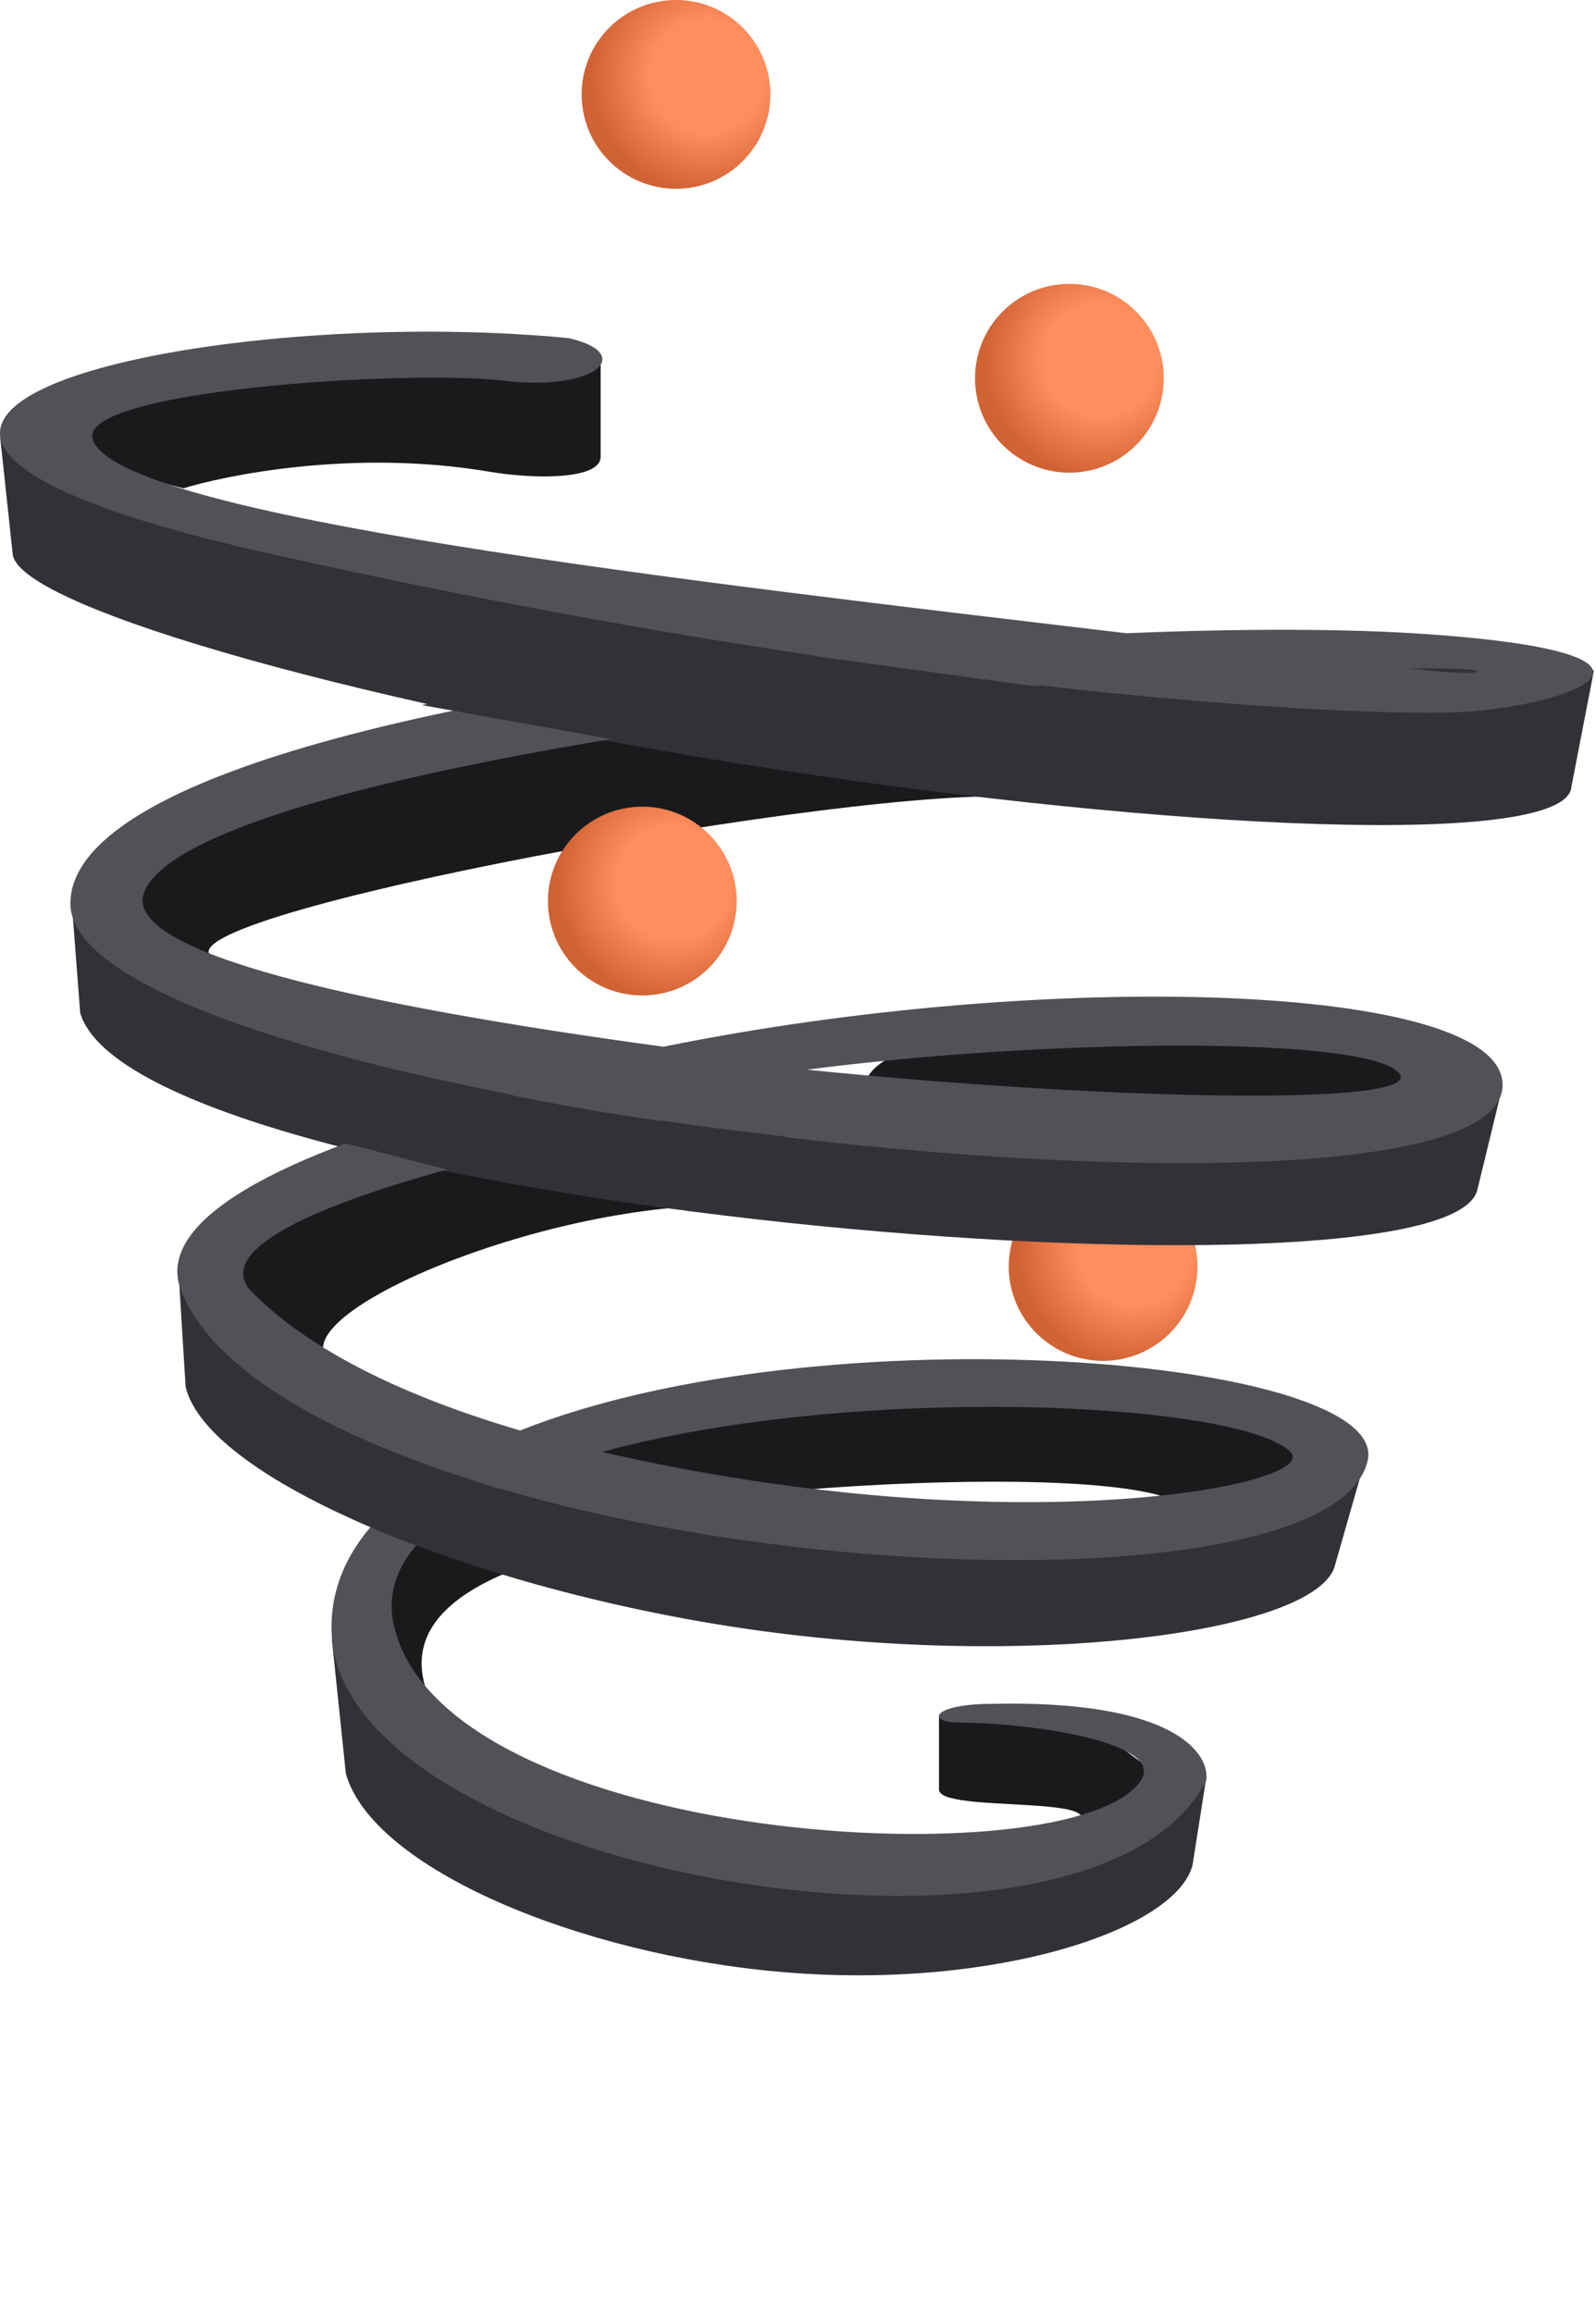 <svg width="568" height="823" viewBox="0 0 568 823" fill="none" xmlns="http://www.w3.org/2000/svg">
<g id="5e8d91fd1ac94987a63482a4_5th_section_funnel 1" clip-path="url(#clip0_1:4)">
<path id="balls" d="M392.584 484.167C374.037 484.167 359.001 469.131 359.001 450.584C359.001 432.036 374.037 417 392.584 417C411.132 417 426.168 432.036 426.168 450.584C426.168 469.131 411.132 484.167 392.584 484.167Z" fill="url(#paint0_radial_1:4)"/>
<path id="balls_2" d="M380.584 168.167C362.037 168.167 347.001 153.131 347.001 134.584C347.001 116.036 362.037 101 380.584 101C399.132 101 414.168 116.036 414.168 134.584C414.168 153.131 399.132 168.167 380.584 168.167Z" fill="url(#paint1_radial_1:4)"/>
<path id="Vector" d="M240.584 67.167C222.037 67.167 207.001 52.131 207.001 33.584C207.001 15.036 222.037 0 240.584 0C259.132 0 274.168 15.036 274.168 33.584C274.168 52.131 259.132 67.167 240.584 67.167Z" fill="url(#paint2_radial_1:4)"/>
<path id="balls_3" d="M118.584 485.446C95.94 470.285 184.208 431.007 252.138 428.923L152.249 405.414L104.078 424.921L71.064 454.915C103.465 476.452 151.167 507.263 118.584 485.446Z" fill="#191A1C"/>
<path id="Vector_2" d="M154.597 607.995C126.086 575.982 137.757 554.305 146.594 545.968C197.281 551.303 275.646 538.967 232.628 545.968C178.983 554.698 135.59 571.981 154.597 607.995Z" fill="#191A1C"/>
<path id="Vector_3" d="M534.751 386.406C452.217 433.925 94.573 388.907 25.545 321.379L28.546 360.395C49.054 429.923 514.243 468.939 525.747 423.421L534.751 386.406Z" fill="#313238"/>
<path id="Vector_4" d="M429.208 633.005C383.859 685.378 166.356 646.547 118.082 582.985L123.084 631.005C132.487 664.651 206.047 695.55 278.914 701.664C354.164 707.977 418.704 686.527 424.434 663.467L429.208 633.005Z" fill="#313238"/>
<path id="Vector_5" d="M334.174 636.673V610.453H347.107L381.172 608.496L415.201 633.718L399.695 654.711C389.831 658.023 366.384 660.511 381.172 651.013C401.555 637.921 334.174 645.408 334.174 636.673Z" fill="#191A1C"/>
<path id="Vector_6" d="M358.18 283.364C288.152 281.763 40.552 328.774 78.067 341.888C-34.979 302.372 152.121 268.191 233.654 261.355C286.008 267.024 428.209 284.965 358.18 283.364Z" fill="#191A1C"/>
<path id="Vector_7" d="M429.708 401.411C371.846 375.098 319.163 404.876 315.662 401.411C269.143 358.895 435.059 356.465 507.239 375.401C548.025 401.088 463.722 416.879 429.708 401.411Z" fill="#191A1C"/>
<path id="Vector_8" d="M4.537 197.329L0.035 155.312C79.076 216.598 411.122 236.316 567.265 238.515L559.261 279.862C557.743 302.073 415.556 295.324 273.646 273.36C135.99 252.053 7.5 216.814 4.537 197.329Z" fill="#313238"/>
<path id="Vector_9" d="M174.106 167.817C125.124 159.528 79.279 169.405 65.273 173.74C-53.175 143.328 98.558 133.061 183.092 131.561L213.761 127.572V162.51C213.761 170.621 190.677 170.621 174.106 167.817Z" fill="#191A1C"/>
<path id="Vector_10" d="M414.201 532.465C382.988 522.861 289.984 528.463 263.64 532.465C232.627 528.964 202.515 521.961 200.114 521.961C197.713 521.961 228.793 511.623 238.63 503.954L336.669 495.45H432.208C435.009 495.45 456.718 509.456 467.222 516.459C462.554 525.796 445.413 542.069 414.201 532.465Z" fill="#191A1C"/>
<path id="Vector_11" d="M485.231 521.46C416.805 569.138 120.79 520.685 63.56 452.932L66.062 493.449C74.426 527.768 174.507 567.437 272.645 580.484C373.992 593.957 470.381 579.677 475.227 556.474L485.231 521.46Z" fill="#313238"/>
<path id="Vector_12" fill-rule="evenodd" clip-rule="evenodd" d="M202.359 120.297C70.888 107.607 -114.868 149.508 94.032 196.525C166.59 212.856 232.903 224.792 290.753 233.392C158.298 247.306 26.095 276.705 25.044 321.051C24.414 347.631 93.647 372.158 181.271 389.309C107.305 407.58 54.103 432.326 64.384 458.961C74.413 484.945 110.107 506.587 156.773 522.82C131.928 537.934 116.755 557.434 118.062 581.741C122.663 667.28 388.594 712.668 429.275 633.53C430.796 623.832 417.759 604.784 353.447 606.181C331.678 606.181 329.183 612.873 341.558 612.873C365.486 612.873 415.278 619.705 405.984 633.53C382.122 669.026 159.196 656.806 140.298 578.832C135.311 558.257 150.935 541.919 177.672 529.522C299.565 565.56 476.228 564.478 486.732 519.733C495.275 483.346 293.659 465.744 185.116 508.943C144.926 497.122 110.074 480.774 88.985 458.961C72.079 439.093 145.722 415.818 236.101 398.741C376.732 419.862 535.705 421.641 534.752 385.642C533.804 349.862 374.187 344.388 236.101 372.4C128.44 357.779 43.263 339.015 51.271 317.56C63.599 284.532 232.951 256.02 370.481 243.874C438.043 251.536 487.339 253.831 512.516 253.551C552.996 253.551 613.773 233.069 507.955 225.62C480.102 223.66 442.644 223.557 400.843 225.29C243.156 206.597 41.956 183.598 33.026 156.375C27.263 138.804 145.453 131.427 178.983 135.426C212.513 139.426 226.239 125.7 202.359 120.297ZM214.323 516.562C304.809 491.862 441.531 498.781 459.221 516.562C470.951 528.351 359.681 550.073 214.323 516.562ZM287.152 380.571C371.608 369.659 479.846 368.68 496.531 380.571C515.244 393.908 398.182 391.84 287.152 380.571ZM501.042 237.79C517.266 237.695 527.097 238.101 525.63 239.004C524.162 239.907 514.707 239.257 501.042 237.79Z" fill="#515258"/>
<path id="Vector_13" d="M152.596 550.972C147.394 550.172 133.089 543.969 126.586 540.968L147.594 519.96L181.608 530.964C174.105 537.967 157.799 551.772 152.596 550.972Z" fill="#313238"/>
<path id="Vector_14" d="M219.624 263.356L150.096 250.851L260.14 229.343L373.186 244.849L219.624 263.356Z" fill="#313238"/>
<path id="Vector_15" d="M168.103 418.419L115.582 404.913L180.79 389.407C214.959 396.353 237.484 399.468 280.149 404.457L168.103 418.419Z" fill="#313238"/>
<path id="balls_4" d="M228.584 354.167C210.037 354.167 195.001 339.131 195.001 320.584C195.001 302.036 210.037 287 228.584 287C247.132 287 262.168 302.036 262.168 320.584C262.168 339.131 247.132 354.167 228.584 354.167Z" fill="url(#paint3_radial_1:4)"/>
</g>
<defs>
<radialGradient id="paint0_radial_1:4" cx="0" cy="0" r="1" gradientUnits="userSpaceOnUse" gradientTransform="translate(403.626 444.143) rotate(105.422) scale(41.519)">
<stop offset="0.484" stop-color="#FF8E5E"/>
<stop offset="1" stop-color="#D16233"/>
</radialGradient>
<radialGradient id="paint1_radial_1:4" cx="0" cy="0" r="1" gradientUnits="userSpaceOnUse" gradientTransform="translate(391.626 128.143) rotate(105.422) scale(41.519)">
<stop offset="0.484" stop-color="#FF8E5E"/>
<stop offset="1" stop-color="#D16233"/>
</radialGradient>
<radialGradient id="paint2_radial_1:4" cx="0" cy="0" r="1" gradientUnits="userSpaceOnUse" gradientTransform="translate(251.626 27.143) rotate(105.422) scale(41.519)">
<stop offset="0.484" stop-color="#FF8E5E"/>
<stop offset="1" stop-color="#D16233"/>
</radialGradient>
<radialGradient id="paint3_radial_1:4" cx="0" cy="0" r="1" gradientUnits="userSpaceOnUse" gradientTransform="translate(239.626 314.143) rotate(105.422) scale(41.519)">
<stop offset="0.484" stop-color="#FF8E5E"/>
<stop offset="1" stop-color="#D16233"/>
</radialGradient>
<clipPath id="clip0_1:4">
<rect width="568" height="823" fill="white"/>
</clipPath>
</defs>
</svg>
